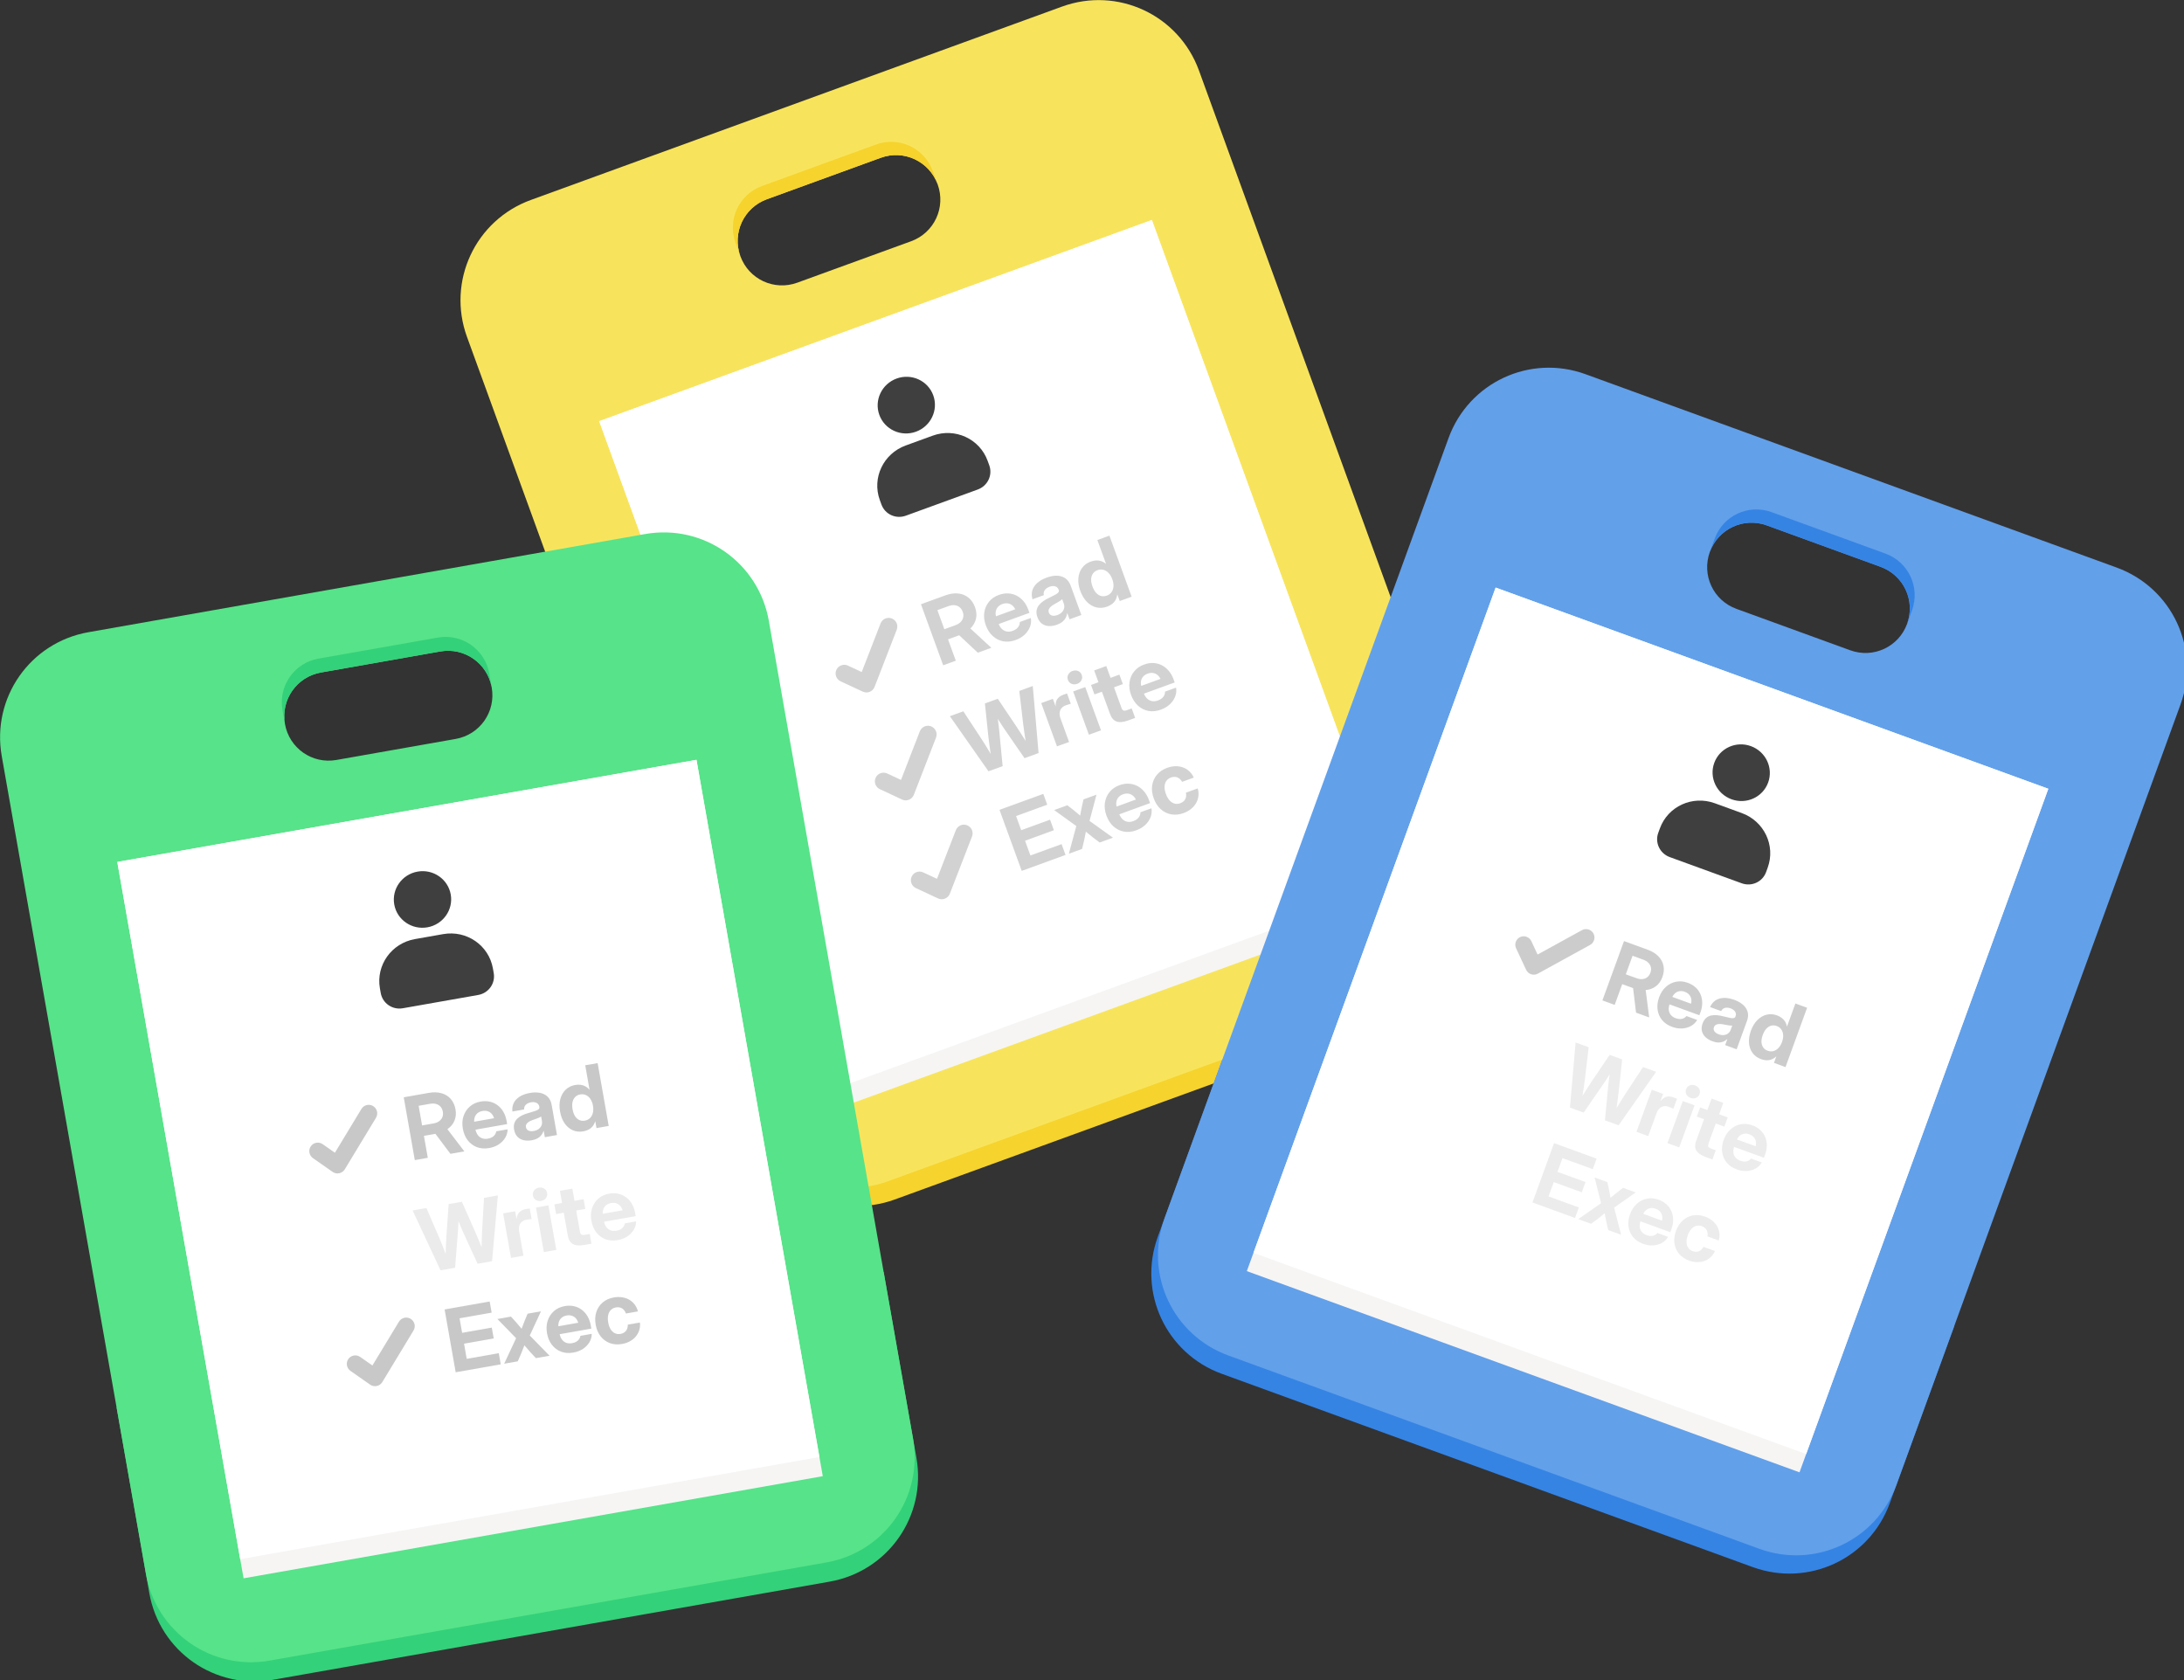 <?xml version="1.0" encoding="UTF-8" standalone="no"?>
<svg
   height="200"
   viewBox="0 0 260 200"
   width="260"
   version="1.1"
   id="svg20"
   sodipodi:docname="help.svg"
   inkscape:version="1.3.2 (091e20ef0f, 2023-11-25)"
   xml:space="preserve"
   inkscape:export-filename="welcome.png"
   inkscape:export-xdpi="96"
   inkscape:export-ydpi="96"
   xmlns:inkscape="http://www.inkscape.org/namespaces/inkscape"
   xmlns:sodipodi="http://sodipodi.sourceforge.net/DTD/sodipodi-0.dtd"
   xmlns:xlink="http://www.w3.org/1999/xlink"
   xmlns="http://www.w3.org/2000/svg"
   xmlns:svg="http://www.w3.org/2000/svg"
   xmlns:rdf="http://www.w3.org/1999/02/22-rdf-syntax-ns#"
   xmlns:cc="http://creativecommons.org/ns#"
   xmlns:dc="http://purl.org/dc/elements/1.1/"><rect x="0" y="0" width="260" height="200" fill="#333333" stroke="none"/><sodipodi:namedview
     id="namedview20"
     pagecolor="#ffffff"
     bordercolor="#000000"
     borderopacity="0.25"
     inkscape:showpageshadow="2"
     inkscape:pageopacity="0.0"
     inkscape:pagecheckerboard="0"
     inkscape:deskcolor="#d1d1d1"
     inkscape:zoom="1.4041707"
     inkscape:cx="101.48339"
     inkscape:cy="127.83346"
     inkscape:window-width="1920"
     inkscape:window-height="1011"
     inkscape:window-x="0"
     inkscape:window-y="0"
     inkscape:window-maximized="1"
     inkscape:current-layer="svg20" /><defs
     id="defs2"><linearGradient
       id="linearGradient24"><stop
         style="stop-color:#1c71d8;stop-opacity:1;"
         offset="0"
         id="stop19" /><stop
         style="stop-color:#62a0ea;stop-opacity:1;"
         offset="0.045"
         id="stop20" /><stop
         style="stop-color:#1c71d8;stop-opacity:1;"
         offset="0.091"
         id="stop21" /><stop
         style="stop-color:#1c71d8;stop-opacity:1;"
         offset="0.909"
         id="stop22" /><stop
         style="stop-color:#62a0ea;stop-opacity:1;"
         offset="0.955"
         id="stop23" /><stop
         style="stop-color:#1c71d8;stop-opacity:1;"
         offset="1"
         id="stop24" /></linearGradient><linearGradient
       id="linearGradient18"><stop
         style="stop-color:#557ad6;stop-opacity:1;"
         offset="0"
         id="stop13" /><stop
         style="stop-color:#5659d7;stop-opacity:1;"
         offset="0.045"
         id="stop14" /><stop
         style="stop-color:#5573d6;stop-opacity:1;"
         offset="0.091"
         id="stop15" /><stop
         style="stop-color:#556fd4;stop-opacity:1;"
         offset="0.909"
         id="stop16" /><stop
         style="stop-color:#6a6ddc;stop-opacity:1;"
         offset="0.955"
         id="stop17" /><stop
         style="stop-color:#5255c7;stop-opacity:1;"
         offset="1"
         id="stop18" /></linearGradient><clipPath
       clipPathUnits="userSpaceOnUse"
       id="Q"><path
         style="display:inline;opacity:1;vector-effect:none;fill:none;fill-opacity:1;stroke:#000000;stroke-width:4;stroke-linecap:round;stroke-linejoin:round;stroke-miterlimit:4;stroke-dasharray:none;stroke-dashoffset:0;stroke-opacity:1;marker:none;marker-start:none;marker-mid:none;marker-end:none;paint-order:normal;enable-background:new"
         d="m 64,-148 h 64 l 64,-64 64,64 h 192 c 17.728,0 32,14.272 32,32 v 288 c 0,17.728 -14.272,32 -32,32 H 256 l -64,-64 -64,64 H 64 C 46.272,204 32,189.728 32,172 v -288 c 0,-17.728 14.409,-34.199 32,-32 z"
         id="path1" /></clipPath><filter
       id="C"
       color-interpolation-filters="sRGB"
       x="0"
       y="0"
       width="1"
       height="1.057"><feFlood
         flood-opacity=".2"
         flood-color="#000"
         result="flood"
         id="feFlood1" /><feComposite
         in="flood"
         in2="SourceGraphic"
         operator="in"
         result="composite1"
         id="feComposite1" /><feGaussianBlur
         in="composite1"
         result="blur"
         id="feGaussianBlur1" /><feOffset
         dy="3"
         result="offset"
         id="feOffset1" /><feComposite
         in="SourceGraphic"
         in2="offset"
         result="composite2"
         id="feComposite2" /></filter><clipPath
       clipPathUnits="userSpaceOnUse"
       id="Q-6"><path
         style="display:inline;opacity:1;vector-effect:none;fill:none;fill-opacity:1;stroke:#000000;stroke-width:4;stroke-linecap:round;stroke-linejoin:round;stroke-miterlimit:4;stroke-dasharray:none;stroke-dashoffset:0;stroke-opacity:1;marker:none;marker-start:none;marker-mid:none;marker-end:none;paint-order:normal;enable-background:new"
         d="m 64,-148 h 64 l 64,-64 64,64 h 192 c 17.728,0 32,14.272 32,32 v 288 c 0,17.728 -14.272,32 -32,32 H 256 l -64,-64 -64,64 H 64 C 46.272,204 32,189.728 32,172 v -288 c 0,-17.728 14.409,-34.199 32,-32 z"
         id="path1-7" /></clipPath><filter
       id="C-5"
       color-interpolation-filters="sRGB"
       x="0"
       y="0"
       width="1"
       height="1.057"><feFlood
         flood-opacity=".2"
         flood-color="#000"
         result="flood"
         id="feFlood1-3" /><feComposite
         in="flood"
         in2="SourceGraphic"
         operator="in"
         result="composite1"
         id="feComposite1-5" /><feGaussianBlur
         in="composite1"
         result="blur"
         id="feGaussianBlur1-6" /><feOffset
         dy="3"
         result="offset"
         id="feOffset1-2" /><feComposite
         in="SourceGraphic"
         in2="offset"
         result="composite2"
         id="feComposite2-9" /></filter><clipPath
       clipPathUnits="userSpaceOnUse"
       id="E"><rect
         width="106.417"
         height="96.355"
         x="512.925"
         y="-137.026"
         rx="6.076"
         ry="6.076"
         fill="#9141ac"
         stroke-width="0"
         stroke-linejoin="round"
         id="rect2" /></clipPath><clipPath
       id="U"
       clipPathUnits="userSpaceOnUse"><circle
         style="marker:none"
         cx="239.051"
         cy="77.264"
         r="19.711"
         fill="#9141ac"
         stroke-width="0.529"
         stroke-linecap="round"
         id="circle2" /></clipPath><linearGradient
       id="linearGradient3372"><stop
         style="stop-opacity: 1; stop-color: rgb(179, 179, 179);"
         offset="0"
         id="stop3360" /><stop
         style="stop-opacity: 1; stop-color: rgb(207, 207, 207);"
         offset="0.036"
         id="stop3362" /><stop
         style="stop-opacity: 1; stop-color: rgb(196, 196, 196);"
         offset="0.071"
         id="stop3364" /><stop
         style="stop-opacity: 1; stop-color: rgb(194, 194, 194);"
         offset="0.929"
         id="stop3366" /><stop
         style="stop-opacity: 1; stop-color: rgb(203, 203, 203);"
         offset="0.964"
         id="stop3368" /><stop
         style="stop-opacity: 1; stop-color: rgb(180, 180, 180);"
         offset="1"
         id="stop3370" /></linearGradient><linearGradient
       id="linearGradient18609"
       gradientUnits="userSpaceOnUse"
       x1="8"
       y1="292"
       x2="120"
       y2="292"
       gradientTransform="matrix(1.132,0,0,0.932,-111.879,-53.203)"
       xlink:href="#linearGradient3372" /><linearGradient
       id="linearGradient3"
       x1="20"
       y1="236"
       x2="108"
       y2="236"
       gradientUnits="userSpaceOnUse"
       gradientTransform="translate(20.903,-154.885)"
       xlink:href="#linearGradient2" /><linearGradient
       id="linearGradient2"><stop
         style="stop-color:#c0bfbc;stop-opacity:1;"
         offset="0"
         id="stop2-6" /><stop
         style="stop-color:#deddda;stop-opacity:1"
         offset="0.045"
         id="stop4-7" /><stop
         style="stop-color:#c0bfbc;stop-opacity:1;"
         offset="0.091"
         id="stop5-5" /><stop
         style="stop-color:#c0bfbc;stop-opacity:1;"
         offset="0.909"
         id="stop6-3" /><stop
         style="stop-color:#deddda;stop-opacity:1"
         offset="0.955"
         id="stop7-5" /><stop
         style="stop-color:#c0bfbc;stop-opacity:1;"
         offset="1"
         id="stop3-6" /></linearGradient><linearGradient
       id="linearGradient3-6"
       x1="20"
       y1="236"
       x2="108"
       y2="236"
       gradientUnits="userSpaceOnUse"
       gradientTransform="matrix(1.297,0,0,1.297,-31.389,-119.832)"
       xlink:href="#linearGradient2-2" /><linearGradient
       id="linearGradient2-2"><stop
         style="stop-color:#bebebe;stop-opacity:1;"
         offset="0"
         id="stop2-9" /><stop
         style="stop-color:#dcdcdc;stop-opacity:1;"
         offset="0.045"
         id="stop4-1" /><stop
         style="stop-color:#bebebe;stop-opacity:1;"
         offset="0.091"
         id="stop5-2" /><stop
         style="stop-color:#bebebe;stop-opacity:1;"
         offset="0.909"
         id="stop6-7" /><stop
         style="stop-color:#dcdcdc;stop-opacity:1;"
         offset="0.955"
         id="stop7-0" /><stop
         style="stop-color:#bebebe;stop-opacity:1;"
         offset="1"
         id="stop3-9" /></linearGradient></defs><linearGradient
     id="a"
     gradientTransform="matrix(-1.344,0,0,1.109,134.09,-217.182)"
     gradientUnits="userSpaceOnUse"
     x1="8"
     x2="112"
     y1="244"
     y2="244"><stop
       offset="0"
       style="stop-color: rgb(91, 102, 188);"
       id="stop2" /><stop
       offset="0.071"
       style="stop-color: rgb(113, 124, 210);"
       id="stop3" /><stop
       offset="0.143"
       style="stop-color: rgb(94, 105, 187);"
       id="stop4" /><stop
       offset="0.857"
       style="stop-color: rgb(86, 99, 189);"
       id="stop5" /><stop
       offset="0.929"
       style="stop-color: rgb(111, 123, 212);"
       id="stop6" /><stop
       offset="1"
       style="stop-color: rgb(91, 102, 189);"
       id="stop7" /></linearGradient><linearGradient
     id="b"
     gradientTransform="matrix(-1.165,0,0,1.165,123.65,-232.934)"
     gradientUnits="userSpaceOnUse"
     x1="31.463"
     x2="39"
     y1="285.997"
     y2="285.997"><stop
       offset="0"
       style="stop-color: rgb(94, 105, 187);"
       id="stop8" /><stop
       offset="0.469"
       style="stop-color: rgb(88, 97, 180);"
       id="stop9" /><stop
       offset="1"
       style="stop-color: rgb(87, 100, 189);"
       id="stop10" /></linearGradient><clipPath
     id="clip-8"><path
       d="m 24,10 c -6.629,0 -12,5.371 -12,12 v 22 c 0,2.211 1.789,4 4,4 1.105,0 2,0.895 2,2 v 7 c 0,1.105 -0.895,2 -2,2 -2.211,0 -4,1.789 -4,4 v 2 h 24 v -2 c 0,-2.211 -1.789,-4 -4,-4 -1.105,0 -2,-0.895 -2,-2 v -7 c 0,-1.105 0.895,-2 2,-2 2.211,0 4,-1.789 4,-4 V 22 C 36,15.371 30.629,10 24,10 Z m 0,0"
       id="path14" /></clipPath><clipPath
     id="clip-10"><path
       d="m 24,10 c -6.629,0 -12,5.371 -12,12 v 22 c 0,2.211 1.789,4 4,4 1.105,0 2,0.895 2,2 v 7 c 0,1.105 -0.895,2 -2,2 -2.211,0 -4,1.789 -4,4 v 2 h 24 v -2 c 0,-2.211 -1.789,-4 -4,-4 -1.105,0 -2,-0.895 -2,-2 v -7 c 0,-1.105 0.895,-2 2,-2 2.211,0 4,-1.789 4,-4 V 22 C 36,15.371 30.629,10 24,10 Z m 0,0"
       id="path15" /></clipPath><clipPath
     id="clip-12"><path
       d="m 24,10 c -6.629,0 -12,5.371 -12,12 v 22 c 0,2.211 1.789,4 4,4 1.105,0 2,0.895 2,2 v 7 c 0,1.105 -0.895,2 -2,2 -2.211,0 -4,1.789 -4,4 v 2 h 24 v -2 c 0,-2.211 -1.789,-4 -4,-4 -1.105,0 -2,-0.895 -2,-2 v -7 c 0,-1.105 0.895,-2 2,-2 2.211,0 4,-1.789 4,-4 V 22 C 36,15.371 30.629,10 24,10 Z m 0,0"
       id="path16" /></clipPath><title
     id="title4162">Adwaita Icon Template</title><title
     id="bx-title-1">Adwaita Icon Template</title><g
     id="g1"
     transform="matrix(0.133,0,0,0.133,-6.531,-24.309)"><g
       id="g54"
       transform="matrix(8.178,-2.977,2.977,8.178,211.682,391.824)"><path
         id="rect25"
         style="fill:#f6d32d"
         d="m 104.057,88.036 v 19.405 c 0,6.092 -4.905,10.997 -10.997,10.997 H 34.94 c -6.092,0 -10.997,-4.905 -10.997,-10.997 V 88.036 Z"
         sodipodi:nodetypes="csssscc" /><path
         id="rect1"
         style="fill:#f8e45c"
         d="m 34.939,9.039 c -6.092,0 -10.996,4.904 -10.996,10.996 v 85.404 c 0,6.092 4.904,10.998 10.996,10.998 h 58.121 c 6.092,0 10.996,-4.906 10.996,-10.998 V 20.035 c 0,-6.092 -4.904,-10.996 -10.996,-10.996 z m 22.83,8.234 h 12.461 c 2.53,-10e-7 4.566,2.038 4.566,4.568 0,2.53 -2.036,4.566 -4.566,4.566 H 57.77 c -2.53,0 -4.566,-2.036 -4.566,-4.566 0,-2.53 2.036,-4.568 4.566,-4.568 z" /><rect
         style="fill:#f6f5f4;stroke-width:0.725"
         id="rect26"
         width="60.491"
         height="74.812"
         x="33.755"
         y="32.822"
         rx="3.131"
         ry="0" /><rect
         style="fill:#ffffff;stroke-width:0.715"
         id="rect24"
         width="60.491"
         height="72.812"
         x="33.755"
         y="32.822"
         rx="3.131"
         ry="0" /><path
         d="m 64,39.165 c -1.629,0 -2.95,1.303 -2.95,2.909 0,1.606 1.321,2.909 2.95,2.909 1.629,0 2.95,-1.303 2.95,-2.909 0,-1.606 -1.321,-2.909 -2.95,-2.909 z m -1.475,6.789 c -2.451,0 -4.425,1.947 -4.425,4.364 v 0.485 c 0,1.076 0.876,1.94 1.967,1.94 h 7.867 c 1.091,0 1.967,-0.864 1.967,-1.94 v -0.485 c 0,-2.417 -1.974,-4.364 -4.425,-4.364 z m 0,0"
         fill="#2e3436"
         id="path1-6"
         style="fill:#3f3f3f;fill-opacity:1;stroke-width:0.977" /><path
         id="rect4"
         style="fill:#f6d32d;fill-opacity:1;stroke:none;stroke-width:11.578;stroke-linecap:round;stroke-linejoin:round"
         d="m 57.77,-15.824 c -2.53,0 -4.566,-2.038 -4.566,-4.568 v -1.449 c 0,2.53 2.036,4.568 4.566,4.568 h 12.461 c 2.53,10e-7 4.566,-2.038 4.566,-4.568 v 1.449 c 0,2.53 -2.036,4.568 -4.566,4.568 z"
         transform="scale(1,-1)" /><g
         id="g22"
         transform="matrix(0.492,0,0,0.492,-10.908,47.978)"
         style="fill:#3f3f3f;fill-opacity:0.231"><g
           id="path1-0"
           transform="translate(62.919,-57.637)"
           style="fill:#3f3f3f;fill-opacity:0.231"><path
             id="path37"
             style="color:#000000;fill:#3f3f3f;fill-opacity:0.231;-inkscape-stroke:none"
             d="m 70.099,86.059 c -0.059,-0.002 -0.119,-0.002 -0.178,0.002 h -0.006 -0.004 c -0.476,0.035 -0.921,0.254 -1.238,0.613 l -0.002,0.002 -7.18,8.203 -2.25,-2.25 c -0.702,-0.702 -1.86,-0.702 -2.562,0 -0.339,0.339 -0.529,0.799 -0.529,1.279 0,0.481 0.19,0.942 0.529,1.281 l 3.623,3.623 c 0.351,0.351 0.834,0.548 1.34,0.527 0.505,-0.015 0.973,-0.24 1.303,-0.611 l 0.002,-0.002 8.453,-9.658 c 0.321,-0.364 0.475,-0.839 0.447,-1.312 l -0.002,-0.006 v -0.004 C 71.81,87.27 71.591,86.825 71.232,86.508 70.913,86.227 70.512,86.074 70.099,86.059 Z" /></g><path
           d="M 140.893,41.743 V 28.163 h 5.432 q 1.531,0 2.643,0.547 1.121,0.538 1.723,1.54 0.611,0.993 0.611,2.37 0,1.34 -0.638,2.324 -0.638,0.984 -1.796,1.522 -1.148,0.529 -2.707,0.529 h -3.582 v -2.251 h 3.582 q 0.738,0 1.276,-0.264 0.538,-0.264 0.829,-0.738 0.292,-0.483 0.292,-1.121 0,-0.656 -0.292,-1.121 -0.292,-0.474 -0.829,-0.738 -0.538,-0.264 -1.285,-0.264 h -2.452 v 11.247 z m 7.702,0 -3.108,-6.134 h 2.944 l 3.172,6.134 z m 8.345,0.219 q -1.458,0 -2.543,-0.638 -1.076,-0.647 -1.677,-1.786 -0.592,-1.139 -0.592,-2.598 0,-1.477 0.602,-2.607 0.611,-1.139 1.677,-1.786 1.066,-0.647 2.443,-0.647 1.066,0 1.932,0.365 0.866,0.355 1.495,1.03 0.629,0.665 0.966,1.577 0.346,0.911 0.346,2.014 v 0.72 h -8.504 v -1.714 h 7.21 l -1.212,0.41 q 0,-0.729 -0.264,-1.258 -0.264,-0.529 -0.757,-0.811 -0.483,-0.292 -1.158,-0.292 -0.665,0 -1.148,0.292 -0.483,0.283 -0.747,0.811 -0.264,0.529 -0.264,1.258 v 1.167 q 0,0.747 0.264,1.313 0.273,0.556 0.784,0.866 0.51,0.301 1.23,0.301 0.529,0 0.93,-0.146 0.41,-0.155 0.684,-0.428 0.283,-0.283 0.401,-0.656 h 2.452 q -0.173,0.957 -0.811,1.686 -0.638,0.729 -1.604,1.148 -0.966,0.41 -2.133,0.41 z m 9.213,-0.055 q -0.957,0 -1.704,-0.319 -0.747,-0.319 -1.176,-0.957 -0.428,-0.647 -0.428,-1.604 0,-0.811 0.301,-1.349 0.301,-0.547 0.82,-0.875 0.529,-0.337 1.203,-0.51 0.684,-0.173 1.431,-0.237 0.884,-0.091 1.404,-0.173 0.52,-0.082 0.747,-0.237 0.228,-0.155 0.228,-0.465 v -0.064 q 0,-0.355 -0.191,-0.62 -0.191,-0.273 -0.547,-0.428 -0.346,-0.155 -0.839,-0.155 -0.492,0 -0.875,0.155 -0.374,0.155 -0.592,0.438 -0.219,0.283 -0.255,0.656 h -2.525 q 0.064,-0.993 0.583,-1.723 0.529,-0.729 1.477,-1.121 0.948,-0.401 2.27,-0.401 0.984,0 1.759,0.228 0.775,0.219 1.303,0.647 0.538,0.428 0.811,1.039 0.273,0.611 0.273,1.385 v 6.526 h -2.625 v -1.358 h -0.036 q -0.255,0.474 -0.629,0.811 -0.374,0.337 -0.911,0.529 -0.538,0.182 -1.276,0.182 z m 0.747,-1.868 q 0.647,0 1.112,-0.237 0.474,-0.237 0.729,-0.647 0.255,-0.41 0.255,-0.93 v -0.966 q -0.118,0.064 -0.31,0.128 -0.191,0.055 -0.447,0.109 -0.255,0.046 -0.556,0.1 -0.301,0.055 -0.62,0.1 -0.465,0.073 -0.839,0.228 -0.374,0.146 -0.592,0.401 -0.219,0.246 -0.219,0.629 0,0.337 0.182,0.583 0.182,0.246 0.52,0.374 0.337,0.128 0.784,0.128 z m 10.412,1.905 q -1.258,0 -2.197,-0.629 -0.939,-0.629 -1.458,-1.759 -0.51,-1.13 -0.51,-2.634 0,-1.486 0.52,-2.607 0.529,-1.13 1.458,-1.759 0.939,-0.638 2.169,-0.638 0.629,0 1.158,0.173 0.529,0.164 0.948,0.501 0.419,0.337 0.729,0.857 h 0.009 v -5.286 h 2.68 v 13.581 h -2.643 v -1.477 h -0.009 q -0.283,0.556 -0.711,0.939 -0.419,0.374 -0.966,0.556 -0.547,0.182 -1.176,0.182 z m 0.693,-2.188 q 0.684,0 1.185,-0.346 0.51,-0.355 0.793,-0.993 0.283,-0.638 0.283,-1.495 0,-0.866 -0.283,-1.495 -0.283,-0.638 -0.793,-0.984 -0.501,-0.355 -1.185,-0.355 -0.647,0 -1.13,0.337 -0.483,0.337 -0.757,0.966 -0.264,0.629 -0.264,1.531 0,0.902 0.264,1.54 0.273,0.629 0.757,0.966 0.483,0.328 1.13,0.328 z"
           id="path5"
           style="font-weight:bold;font-size:18.667px;font-family:'GNOME UI';-inkscape-font-specification:'GNOME UI Bold';text-align:center;letter-spacing:0.04px;word-spacing:-0.04px;text-anchor:middle;fill:#3f3f3f;fill-opacity:0.231;stroke-width:0.6;stroke-linecap:round;stroke-linejoin:round" /><path
           d="m 142.216,65.803 -3.646,-13.581 h 2.99 l 1.595,6.745 q 0.191,0.839 0.365,1.677 0.173,0.839 0.328,1.677 0.164,0.839 0.31,1.686 h -0.556 q 0.164,-0.848 0.337,-1.686 0.173,-0.839 0.355,-1.677 0.182,-0.839 0.383,-1.677 l 1.686,-6.745 h 2.862 l 1.668,6.745 q 0.201,0.839 0.383,1.677 0.191,0.839 0.365,1.677 0.173,0.839 0.337,1.686 h -0.574 q 0.155,-0.848 0.31,-1.686 0.164,-0.839 0.337,-1.677 0.182,-0.839 0.365,-1.677 l 1.595,-6.745 h 2.999 l -3.655,13.581 h -3.126 l -1.932,-7.41 q -0.201,-0.811 -0.41,-1.805 -0.201,-0.993 -0.483,-2.233 h 0.766 q -0.273,1.24 -0.474,2.233 -0.201,0.993 -0.419,1.805 l -1.914,7.41 z m 15.234,0 v -9.625 h 2.589 v 1.641 h 0.027 q 0.264,-0.866 0.829,-1.285 0.565,-0.419 1.522,-0.419 0.237,0 0.428,0.009 0.201,0 0.365,0.009 v 2.288 q -0.146,-0.009 -0.483,-0.027 -0.328,-0.018 -0.674,-0.018 -0.547,0 -0.984,0.255 -0.438,0.246 -0.684,0.738 -0.246,0.492 -0.246,1.221 v 5.214 z m 7.102,0 v -9.625 h 2.689 v 9.625 z m 1.34,-10.837 q -0.665,0 -1.103,-0.401 -0.438,-0.41 -0.438,-1.03 0,-0.62 0.438,-1.021 0.438,-0.41 1.094,-0.41 0.665,0 1.103,0.41 0.438,0.401 0.438,1.021 0,0.62 -0.438,1.03 -0.438,0.401 -1.094,0.401 z m 8.95,1.212 v 2.105 h -6.316 v -2.105 z m -4.658,-2.625 h 2.689 v 9.279 q 0,0.483 0.191,0.674 0.201,0.191 0.747,0.191 0.228,0 0.538,0 0.319,0 0.492,0 v 2.105 q -0.246,0 -0.684,0 -0.438,0 -0.884,0 -1.586,0 -2.342,-0.62 -0.747,-0.62 -0.747,-1.932 z m 10.307,12.469 q -1.458,0 -2.543,-0.638 -1.076,-0.647 -1.677,-1.786 -0.592,-1.139 -0.592,-2.598 0,-1.477 0.602,-2.607 0.611,-1.139 1.677,-1.786 1.066,-0.647 2.443,-0.647 1.066,0 1.932,0.365 0.866,0.355 1.495,1.03 0.629,0.665 0.966,1.577 0.346,0.911 0.346,2.014 v 0.72 h -8.504 v -1.714 h 7.21 l -1.212,0.41 q 0,-0.729 -0.264,-1.258 -0.264,-0.529 -0.757,-0.811 -0.483,-0.292 -1.158,-0.292 -0.665,0 -1.148,0.292 -0.483,0.283 -0.747,0.811 -0.264,0.529 -0.264,1.258 v 1.167 q 0,0.747 0.264,1.313 0.273,0.556 0.784,0.866 0.51,0.301 1.23,0.301 0.529,0 0.93,-0.146 0.41,-0.155 0.684,-0.428 0.283,-0.283 0.401,-0.656 h 2.452 q -0.173,0.957 -0.811,1.686 -0.638,0.729 -1.604,1.148 -0.966,0.41 -2.133,0.41 z"
           id="path6"
           style="font-weight:bold;font-size:18.667px;font-family:'GNOME UI';-inkscape-font-specification:'GNOME UI Bold';text-align:center;letter-spacing:0.04px;word-spacing:-0.04px;text-anchor:middle;fill:#3f3f3f;fill-opacity:0.231;stroke-width:0.6;stroke-linecap:round;stroke-linejoin:round" /><path
           d="M 141.621,87.743 V 74.163 h 9.744 v 2.406 h -6.936 v 3.145 h 6.417 v 2.342 h -6.417 v 3.281 h 6.936 v 2.406 z m 10.485,0 3.883,-5.533 -0.055,1.194 -3.591,-5.286 h 2.935 l 0.848,1.349 q 0.365,0.611 0.693,1.185 0.328,0.574 0.656,1.148 H 156.618 q 0.346,-0.574 0.674,-1.148 0.328,-0.574 0.711,-1.185 l 0.866,-1.349 h 2.889 l -3.682,5.286 0.055,-1.194 3.783,5.533 h -2.944 l -0.966,-1.477 q -0.355,-0.602 -0.684,-1.148 -0.328,-0.556 -0.665,-1.112 h 0.747 q -0.346,0.556 -0.674,1.112 -0.328,0.547 -0.702,1.148 l -0.984,1.477 z m 14.923,0.219 q -1.458,0 -2.543,-0.638 -1.076,-0.647 -1.677,-1.786 -0.592,-1.139 -0.592,-2.598 0,-1.477 0.602,-2.607 0.611,-1.139 1.677,-1.786 1.066,-0.647 2.443,-0.647 1.066,0 1.932,0.365 0.866,0.355 1.495,1.03 0.629,0.665 0.966,1.577 0.346,0.911 0.346,2.014 v 0.72 h -8.504 v -1.714 h 7.21 l -1.212,0.41 q 0,-0.729 -0.264,-1.258 -0.264,-0.529 -0.757,-0.811 -0.483,-0.292 -1.158,-0.292 -0.665,0 -1.148,0.292 -0.483,0.283 -0.747,0.811 -0.264,0.529 -0.264,1.258 v 1.167 q 0,0.747 0.264,1.313 0.273,0.556 0.784,0.866 0.51,0.301 1.23,0.301 0.529,0 0.93,-0.146 0.41,-0.155 0.684,-0.428 0.283,-0.283 0.401,-0.656 h 2.452 q -0.173,0.957 -0.811,1.686 -0.638,0.729 -1.604,1.148 -0.966,0.41 -2.133,0.41 z m 10.54,0 q -1.44,0 -2.534,-0.629 -1.085,-0.638 -1.695,-1.768 -0.602,-1.139 -0.602,-2.625 0,-1.495 0.602,-2.625 0.611,-1.139 1.695,-1.777 1.094,-0.638 2.534,-0.638 0.948,0 1.75,0.283 0.802,0.273 1.395,0.784 0.602,0.51 0.957,1.212 0.355,0.693 0.419,1.54 h -2.598 q -0.055,-0.374 -0.21,-0.674 -0.146,-0.301 -0.383,-0.52 -0.237,-0.219 -0.565,-0.337 -0.319,-0.118 -0.729,-0.118 -0.674,0 -1.158,0.355 -0.483,0.346 -0.747,0.993 -0.255,0.638 -0.255,1.522 0,0.875 0.255,1.513 0.264,0.638 0.747,0.993 0.483,0.346 1.158,0.346 0.41,0 0.729,-0.118 0.319,-0.118 0.547,-0.337 0.237,-0.219 0.383,-0.52 0.146,-0.31 0.21,-0.693 h 2.616 q -0.046,0.839 -0.401,1.54 -0.346,0.693 -0.948,1.212 -0.602,0.52 -1.413,0.802 -0.802,0.283 -1.759,0.283 z"
           id="path7"
           style="font-weight:bold;font-size:18.667px;font-family:'GNOME UI';-inkscape-font-specification:'GNOME UI Bold';text-align:center;letter-spacing:0.04px;word-spacing:-0.04px;text-anchor:middle;fill:#3f3f3f;fill-opacity:0.231;stroke-width:0.6;stroke-linecap:round;stroke-linejoin:round" /><g
           id="g3"
           transform="translate(62.919,-33.637)"
           style="fill:#3f3f3f;fill-opacity:0.231"><path
             id="path3"
             style="color:#000000;fill:#3f3f3f;fill-opacity:0.231;-inkscape-stroke:none"
             d="m 70.099,86.059 c -0.059,-0.002 -0.119,-0.002 -0.178,0.002 h -0.006 -0.004 c -0.476,0.035 -0.921,0.254 -1.238,0.613 l -0.002,0.002 -7.18,8.203 -2.25,-2.25 c -0.702,-0.702 -1.86,-0.702 -2.562,0 -0.339,0.339 -0.529,0.799 -0.529,1.279 0,0.481 0.19,0.942 0.529,1.281 l 3.623,3.623 c 0.351,0.351 0.834,0.548 1.34,0.527 0.505,-0.015 0.973,-0.24 1.303,-0.611 l 0.002,-0.002 8.453,-9.658 c 0.321,-0.364 0.475,-0.839 0.447,-1.312 l -0.002,-0.006 v -0.004 C 71.81,87.27 71.591,86.825 71.232,86.508 70.913,86.227 70.512,86.074 70.099,86.059 Z" /></g><g
           id="g4"
           transform="translate(62.919,-11.637)"
           style="fill:#3f3f3f;fill-opacity:0.231"><path
             id="path4"
             style="color:#000000;fill:#3f3f3f;fill-opacity:0.231;-inkscape-stroke:none"
             d="m 70.099,86.059 c -0.059,-0.002 -0.119,-0.002 -0.178,0.002 h -0.006 -0.004 c -0.476,0.035 -0.921,0.254 -1.238,0.613 l -0.002,0.002 -7.18,8.203 -2.25,-2.25 c -0.702,-0.702 -1.86,-0.702 -2.562,0 -0.339,0.339 -0.529,0.799 -0.529,1.279 0,0.481 0.19,0.942 0.529,1.281 l 3.623,3.623 c 0.351,0.351 0.834,0.548 1.34,0.527 0.505,-0.015 0.973,-0.24 1.303,-0.611 l 0.002,-0.002 8.453,-9.658 c 0.321,-0.364 0.475,-0.839 0.447,-1.312 l -0.002,-0.006 v -0.004 C 71.81,87.27 71.591,86.825 71.232,86.508 70.913,86.227 70.512,86.074 70.099,86.059 Z" /></g></g></g><g
       id="g55"
       transform="rotate(-10,328.032,633.529)"><path
         id="path22"
         style="fill:#33d17a;stroke-width:8.703"
         d="m 712.855,1399.704 v 168.879 c 0,53.022 -42.686,95.708 -95.708,95.708 H 111.337 c -53.022,0 -95.708,-42.686 -95.708,-95.708 v -168.879 z"
         sodipodi:nodetypes="csssscc" /><path
         id="path23"
         style="fill:#57e389;stroke-width:8.703"
         d="m 111.33,712.195 c -53.022,0 -95.698,42.676 -95.698,95.698 v 743.269 c 0,53.022 42.676,95.715 95.698,95.715 h 505.825 c 53.022,0 95.699,-42.693 95.699,-95.715 V 807.893 c 0,-53.022 -42.677,-95.698 -95.699,-95.698 z m 198.689,71.663 h 108.447 c 22.02,-2e-5 39.741,17.738 39.741,39.758 0,22.02 -17.721,39.741 -39.741,39.741 H 310.019 c -22.02,0 -39.741,-17.721 -39.741,-39.741 0,-22.02 17.721,-39.758 39.741,-39.758 z" /><rect
         style="fill:#f6f5f4;stroke-width:6.312"
         id="rect23"
         width="526.447"
         height="651.089"
         x="101.019"
         y="919.18"
         rx="27.251"
         ry="0" /><rect
         style="fill:#ffffff;stroke-width:6.227"
         id="rect27"
         width="526.447"
         height="633.683"
         x="101.019"
         y="919.18"
         rx="27.251"
         ry="0" /><path
         d="m 364.242,974.375 c -14.175,0 -25.675,11.341 -25.675,25.32 0,13.979 11.5,25.32 25.675,25.32 14.175,0 25.675,-11.341 25.675,-25.32 0,-13.979 -11.5,-25.32 -25.675,-25.32 z m -12.837,59.081 c -21.329,0 -38.512,16.946 -38.512,37.98 v 4.22 c 0,9.363 7.622,16.88 17.116,16.88 h 68.467 c 9.494,0 17.117,-7.517 17.117,-16.88 v -4.22 c 0,-21.034 -17.184,-37.98 -38.512,-37.98 z m 0,0"
         fill="#2e3436"
         id="path27"
         style="fill:#3f3f3f;fill-opacity:1;stroke-width:8.499" /><path
         id="path28"
         style="fill:#33d17a;fill-opacity:1;stroke:none;stroke-width:100.766;stroke-linecap:round;stroke-linejoin:round"
         d="m 310.019,771.246 c -22.02,0 -39.741,17.738 -39.741,39.758 v 12.612 c 0,-22.02 17.721,-39.758 39.741,-39.758 h 108.447 c 22.02,-2e-5 39.741,17.738 39.741,39.758 v -12.612 c 0,-22.02 -17.721,-39.758 -39.741,-39.758 z" /><g
         id="g35"
         transform="matrix(0.483,0,0,0.483,76.493,48.237)"
         style="fill:#3f3f3f;fill-opacity:0.288"><g
           id="g29"
           transform="matrix(8.703,0,0,8.703,-180.751,1578.199)"
           style="fill:#3f3f3f;fill-opacity:0.288"><path
             id="path29"
             style="color:#000000;fill:#3f3f3f;fill-opacity:0.288;-inkscape-stroke:none"
             d="m 70.099,86.059 c -0.059,-0.002 -0.119,-0.002 -0.178,0.002 h -0.006 -0.004 c -0.476,0.035 -0.921,0.254 -1.238,0.613 l -0.002,0.002 -7.18,8.203 -2.25,-2.25 c -0.702,-0.702 -1.86,-0.702 -2.562,0 -0.339,0.339 -0.529,0.799 -0.529,1.279 0,0.481 0.19,0.942 0.529,1.281 l 3.623,3.623 c 0.351,0.351 0.834,0.548 1.34,0.527 0.505,-0.015 0.973,-0.24 1.303,-0.611 l 0.002,-0.002 8.453,-9.658 c 0.321,-0.364 0.475,-0.839 0.447,-1.312 l -0.002,-0.006 v -0.004 C 71.81,87.27 71.591,86.825 71.232,86.508 70.913,86.227 70.512,86.074 70.099,86.059 Z" /></g><path
           d="m 497.856,2443.101 v -118.193 h 47.277 q 13.327,0 23.004,4.76 9.757,4.68 14.992,13.406 5.315,8.646 5.315,20.624 0,11.661 -5.553,20.228 -5.553,8.567 -15.627,13.247 -9.995,4.601 -23.559,4.601 h -31.174 v -19.593 h 31.174 q 6.425,0 11.105,-2.3 4.68,-2.3 7.218,-6.425 2.538,-4.204 2.538,-9.757 0,-5.711 -2.538,-9.757 -2.538,-4.125 -7.218,-6.425 -4.68,-2.3 -11.185,-2.3 h -21.338 v 97.886 z m 67.029,0 -27.049,-53.385 h 25.622 l 27.605,53.385 z m 72.628,1.904 q -12.692,0 -22.131,-5.553 -9.36,-5.632 -14.596,-15.547 -5.156,-9.915 -5.156,-22.607 0,-12.851 5.235,-22.687 5.315,-9.916 14.595,-15.548 9.281,-5.632 21.259,-5.632 9.281,0 16.817,3.173 7.536,3.094 13.009,8.964 5.473,5.791 8.408,13.723 3.014,7.932 3.014,17.531 v 6.267 h -74.009 v -14.913 h 62.745 l -10.55,3.57 q 0,-6.346 -2.3,-10.947 -2.3,-4.601 -6.584,-7.06 -4.204,-2.538 -10.074,-2.538 -5.791,0 -9.995,2.538 -4.204,2.459 -6.505,7.06 -2.3,4.601 -2.3,10.947 v 10.153 q 0,6.505 2.3,11.423 2.38,4.839 6.822,7.536 4.442,2.618 10.709,2.618 4.601,0 8.091,-1.27 3.57,-1.348 5.949,-3.728 2.459,-2.459 3.49,-5.711 h 21.338 q -1.507,8.329 -7.06,14.675 -5.553,6.346 -13.961,9.995 -8.408,3.57 -18.562,3.57 z m 80.18,-0.476 q -8.329,0 -14.833,-2.776 -6.505,-2.776 -10.233,-8.329 -3.728,-5.632 -3.728,-13.961 0,-7.06 2.618,-11.74 2.618,-4.759 7.139,-7.615 4.601,-2.935 10.471,-4.442 5.949,-1.507 12.454,-2.063 7.694,-0.794 12.216,-1.507 4.521,-0.714 6.504,-2.062 1.983,-1.349 1.983,-4.046 v -0.556 q 0,-3.094 -1.666,-5.394 -1.666,-2.38 -4.759,-3.728 -3.014,-1.349 -7.298,-1.349 -4.284,0 -7.615,1.349 -3.252,1.348 -5.156,3.808 -1.904,2.459 -2.221,5.711 h -21.973 q 0.556,-8.646 5.077,-14.992 4.601,-6.346 12.85,-9.757 8.25,-3.49 19.752,-3.49 8.567,0 15.31,1.983 6.742,1.904 11.343,5.632 4.68,3.728 7.06,9.043 2.38,5.315 2.38,12.057 v 56.796 h -22.845 v -11.819 h -0.318 q -2.221,4.125 -5.473,7.06 -3.252,2.935 -7.932,4.601 -4.68,1.587 -11.105,1.587 z m 6.505,-16.262 q 5.632,0 9.678,-2.062 4.125,-2.062 6.346,-5.632 2.221,-3.57 2.221,-8.091 v -8.408 q -1.032,0.556 -2.697,1.111 -1.666,0.476 -3.887,0.952 -2.221,0.397 -4.839,0.873 -2.618,0.476 -5.394,0.873 -4.046,0.635 -7.298,1.983 -3.252,1.27 -5.156,3.49 -1.904,2.142 -1.904,5.473 0,2.935 1.586,5.077 1.586,2.142 4.521,3.252 2.935,1.111 6.822,1.111 z m 90.619,16.579 q -10.947,0 -19.117,-5.473 -8.17,-5.473 -12.692,-15.31 -4.442,-9.836 -4.442,-22.924 0,-12.93 4.522,-22.687 4.601,-9.836 12.692,-15.309 8.17,-5.553 18.879,-5.553 5.473,0 10.074,1.507 4.601,1.427 8.25,4.363 3.649,2.935 6.346,7.456 h 0.074 v -46.008 h 23.321 v 118.193 h -23.004 v -12.851 h -0.074 q -2.459,4.839 -6.187,8.171 -3.649,3.252 -8.408,4.839 -4.759,1.586 -10.233,1.586 z m 6.029,-19.038 q 5.949,0 10.312,-3.014 4.442,-3.094 6.901,-8.646 2.459,-5.553 2.459,-13.009 0,-7.536 -2.459,-13.009 -2.459,-5.553 -6.901,-8.567 -4.363,-3.094 -10.312,-3.094 -5.632,0 -9.836,2.935 -4.204,2.935 -6.584,8.408 -2.3,5.473 -2.3,13.326 0,7.853 2.3,13.406 2.38,5.473 6.584,8.408 4.204,2.856 9.836,2.856 z"
           id="path30"
           style="font-weight:bold;font-size:18.667px;font-family:'GNOME UI';-inkscape-font-specification:'GNOME UI Bold';text-align:center;letter-spacing:0.04px;word-spacing:-0.04px;text-anchor:middle;fill:#3f3f3f;fill-opacity:0.288;stroke-width:5.222;stroke-linecap:round;stroke-linejoin:round" /><path
           d="m 509.374,2652.488 -31.73,-118.193 h 26.018 l 13.882,58.7 q 1.666,7.298 3.173,14.596 1.507,7.298 2.856,14.596 1.427,7.298 2.697,14.675 h -4.839 q 1.427,-7.377 2.935,-14.675 1.507,-7.298 3.094,-14.596 1.586,-7.298 3.332,-14.596 l 14.675,-58.7 h 24.908 l 14.516,58.7 q 1.745,7.298 3.332,14.596 1.666,7.298 3.173,14.596 1.507,7.298 2.935,14.675 H 589.332 q 1.348,-7.377 2.697,-14.675 1.427,-7.298 2.935,-14.596 1.586,-7.298 3.173,-14.596 l 13.882,-58.7 h 26.098 l -31.809,118.193 h -27.208 l -16.817,-64.49 q -1.745,-7.06 -3.57,-15.706 -1.745,-8.646 -4.204,-19.434 h 6.663 q -2.38,10.788 -4.125,19.434 -1.745,8.646 -3.649,15.706 l -16.658,64.49 z m 132.581,0 v -83.766 h 22.528 V 2583 h 0.238 q 2.301,-7.536 7.218,-11.185 4.918,-3.649 13.247,-3.649 2.062,0 3.728,0.079 1.745,0 3.173,0.079 v 19.91 q -1.27,-0.079 -4.204,-0.238 -2.856,-0.159 -5.87,-0.159 -4.759,0 -8.567,2.221 -3.807,2.142 -5.949,6.425 -2.142,4.284 -2.142,10.629 v 45.373 z m 61.808,0 v -83.766 h 23.401 v 83.766 z m 11.661,-94.316 q -5.791,0 -9.598,-3.49 -3.808,-3.57 -3.808,-8.964 0,-5.394 3.808,-8.884 3.807,-3.57 9.519,-3.57 5.791,0 9.598,3.57 3.808,3.49 3.808,8.884 0,5.394 -3.808,8.964 -3.807,3.49 -9.519,3.49 z m 77.895,10.55 v 18.324 h -54.972 v -18.324 z m -40.535,-22.845 h 23.401 v 80.752 q 0,4.204 1.666,5.87 1.745,1.666 6.505,1.666 1.983,0 4.68,0 2.776,0 4.284,0 v 18.324 q -2.142,0 -5.949,0 -3.807,0 -7.694,0 -13.802,0 -20.386,-5.394 -6.505,-5.394 -6.505,-16.817 z m 89.698,108.515 q -12.692,0 -22.131,-5.553 -9.36,-5.632 -14.596,-15.547 -5.156,-9.915 -5.156,-22.607 0,-12.85 5.235,-22.687 5.315,-9.915 14.596,-15.547 9.281,-5.632 21.259,-5.632 9.281,0 16.817,3.173 7.536,3.094 13.009,8.964 5.473,5.791 8.408,13.723 3.014,7.932 3.014,17.531 v 6.267 h -74.009 v -14.913 h 62.745 l -10.55,3.57 q 0,-6.346 -2.3,-10.947 -2.3,-4.601 -6.584,-7.06 -4.204,-2.538 -10.074,-2.538 -5.791,0 -9.995,2.538 -4.204,2.459 -6.505,7.06 -2.3,4.601 -2.3,10.947 v 10.153 q 0,6.505 2.3,11.423 2.38,4.839 6.822,7.536 4.442,2.618 10.709,2.618 4.601,0 8.091,-1.269 3.57,-1.349 5.949,-3.728 2.459,-2.459 3.49,-5.711 h 21.338 q -1.507,8.329 -7.06,14.675 -5.553,6.346 -13.961,9.995 -8.408,3.57 -18.562,3.57 z"
           id="path31"
           style="font-weight:bold;font-size:18.667px;font-family:'GNOME UI';-inkscape-font-specification:'GNOME UI Bold';text-align:center;letter-spacing:0.04px;word-spacing:-0.04px;text-anchor:middle;fill:#3f3f3f;fill-opacity:0.104;stroke-width:5.222;stroke-linecap:round;stroke-linejoin:round" /><path
           d="m 504.191,2843.437 v -118.193 h 84.797 v 20.942 h -60.365 v 27.367 h 55.844 v 20.386 h -55.844 v 28.557 h 60.365 v 20.942 z m 91.253,0 33.792,-48.15 -0.476,10.391 -31.254,-46.008 h 25.542 l 7.377,11.74 q 3.173,5.315 6.029,10.312 2.856,4.997 5.711,9.995 h -7.457 q 3.014,-4.997 5.87,-9.995 2.856,-4.997 6.187,-10.312 l 7.536,-11.74 h 25.146 l -32.047,46.008 0.476,-10.391 32.919,48.15 h -25.621 l -8.408,-12.851 q -3.094,-5.235 -5.949,-9.995 -2.856,-4.839 -5.791,-9.678 h 6.505 q -3.014,4.839 -5.87,9.678 -2.856,4.759 -6.108,9.995 l -8.567,12.851 z m 129.873,1.904 q -12.692,0 -22.131,-5.553 -9.36,-5.632 -14.596,-15.547 -5.156,-9.915 -5.156,-22.607 0,-12.851 5.235,-22.687 5.315,-9.915 14.596,-15.547 9.281,-5.632 21.259,-5.632 9.281,0 16.817,3.173 7.536,3.094 13.009,8.964 5.473,5.791 8.408,13.723 3.014,7.932 3.014,17.531 v 6.266 h -74.009 v -14.913 h 62.745 l -10.55,3.57 q 0,-6.346 -2.3,-10.947 -2.3,-4.601 -6.584,-7.06 -4.204,-2.538 -10.074,-2.538 -5.791,0 -9.995,2.538 -4.204,2.459 -6.505,7.06 -2.3,4.601 -2.3,10.947 v 10.153 q 0,6.505 2.3,11.423 2.38,4.839 6.822,7.536 4.442,2.618 10.709,2.618 4.601,0 8.091,-1.269 3.569,-1.349 5.949,-3.728 2.459,-2.459 3.49,-5.711 h 21.338 q -1.507,8.329 -7.06,14.675 -5.553,6.346 -13.961,9.995 -8.408,3.57 -18.562,3.57 z m 91.729,0 q -12.533,0 -22.052,-5.473 -9.439,-5.553 -14.754,-15.389 -5.235,-9.915 -5.235,-22.845 0,-13.009 5.235,-22.845 5.315,-9.915 14.754,-15.468 9.519,-5.553 22.052,-5.553 8.25,0 15.23,2.459 6.98,2.38 12.137,6.822 5.235,4.442 8.329,10.55 3.094,6.029 3.649,13.406 h -22.607 q -0.476,-3.252 -1.824,-5.87 -1.27,-2.618 -3.332,-4.521 -2.062,-1.904 -4.918,-2.935 -2.776,-1.031 -6.346,-1.031 -5.87,0 -10.074,3.094 -4.204,3.014 -6.505,8.646 -2.221,5.553 -2.221,13.247 0,7.615 2.221,13.168 2.3,5.553 6.505,8.646 4.204,3.014 10.074,3.014 3.57,0 6.346,-1.031 2.776,-1.031 4.759,-2.935 2.063,-1.904 3.332,-4.521 1.27,-2.697 1.825,-6.029 h 22.766 q -0.397,7.298 -3.49,13.406 -3.014,6.029 -8.25,10.55 -5.235,4.521 -12.295,6.981 -6.98,2.459 -15.31,2.459 z"
           id="path32"
           style="font-weight:bold;font-size:18.667px;font-family:'GNOME UI';-inkscape-font-specification:'GNOME UI Bold';text-align:center;letter-spacing:0.04px;word-spacing:-0.04px;text-anchor:middle;fill:#3f3f3f;fill-opacity:0.288;stroke-width:5.222;stroke-linecap:round;stroke-linejoin:round" /><g
           id="g34"
           transform="matrix(8.703,0,0,8.703,-180.751,1978.535)"
           style="fill:#3f3f3f;fill-opacity:0.288"><path
             id="path34"
             style="color:#000000;fill:#3f3f3f;fill-opacity:0.288;-inkscape-stroke:none"
             d="m 70.099,86.059 c -0.059,-0.002 -0.119,-0.002 -0.178,0.002 h -0.006 -0.004 c -0.476,0.035 -0.921,0.254 -1.238,0.613 l -0.002,0.002 -7.18,8.203 -2.25,-2.25 c -0.702,-0.702 -1.86,-0.702 -2.562,0 -0.339,0.339 -0.529,0.799 -0.529,1.279 0,0.481 0.19,0.942 0.529,1.281 l 3.623,3.623 c 0.351,0.351 0.834,0.548 1.34,0.527 0.505,-0.015 0.973,-0.24 1.303,-0.611 l 0.002,-0.002 8.453,-9.658 c 0.321,-0.364 0.475,-0.839 0.447,-1.312 l -0.002,-0.006 v -0.004 C 71.81,87.27 71.591,86.825 71.232,86.508 70.913,86.227 70.512,86.074 70.099,86.059 Z" /></g></g></g><g
       id="g56"
       transform="matrix(8.178,2.977,-2.977,8.178,-213.46,-178.214)"><path
         id="path44"
         style="fill:#3584e4"
         d="m 278.057,88.036 v 19.405 c 0,6.092 -4.905,10.997 -10.997,10.997 h -58.119 c -6.092,0 -10.997,-4.905 -10.997,-10.997 V 88.036 Z"
         sodipodi:nodetypes="csssscc" /><path
         id="path45"
         style="fill:#62a0ea"
         d="m 208.939,9.039 c -6.092,0 -10.996,4.904 -10.996,10.996 v 85.404 c 0,6.092 4.904,10.998 10.996,10.998 h 58.121 c 6.092,0 10.996,-4.906 10.996,-10.998 V 20.035 c 0,-6.092 -4.904,-10.996 -10.996,-10.996 z m 22.83,8.234 h 12.461 c 2.53,-10e-7 4.566,2.038 4.566,4.568 0,2.53 -2.036,4.566 -4.566,4.566 h -12.461 c -2.53,0 -4.566,-2.036 -4.566,-4.566 0,-2.53 2.036,-4.568 4.566,-4.568 z" /><rect
         style="fill:#f6f5f4;stroke-width:0.725"
         id="rect45"
         width="60.491"
         height="74.812"
         x="207.755"
         y="32.822"
         rx="3.131"
         ry="0" /><rect
         style="fill:#ffffff;stroke-width:0.715"
         id="rect46"
         width="60.491"
         height="72.812"
         x="207.755"
         y="32.822"
         rx="3.131"
         ry="0" /><path
         d="m 238,39.165 c -1.629,0 -2.95,1.303 -2.95,2.909 0,1.606 1.321,2.909 2.95,2.909 1.629,0 2.95,-1.303 2.95,-2.909 0,-1.606 -1.321,-2.909 -2.95,-2.909 z m -1.475,6.789 c -2.451,0 -4.425,1.947 -4.425,4.364 v 0.485 c 0,1.076 0.876,1.94 1.967,1.94 h 7.867 c 1.091,0 1.967,-0.864 1.967,-1.94 v -0.485 c 0,-2.417 -1.974,-4.364 -4.425,-4.364 z m 0,0"
         fill="#2e3436"
         id="path46"
         style="fill:#3f3f3f;fill-opacity:1;stroke-width:0.977" /><path
         id="path47"
         style="fill:#3584e4;fill-opacity:1;stroke:none;stroke-width:11.578;stroke-linecap:round;stroke-linejoin:round"
         d="m 231.77,15.824 c -2.53,0 -4.566,2.038 -4.566,4.568 v 1.449 c 0,-2.53 2.036,-4.568 4.566,-4.568 h 12.461 c 2.53,-10e-7 4.566,2.038 4.566,4.568 v -1.449 c 0,-2.53 -2.036,-4.568 -4.566,-4.568 z" /><g
         id="g53"
         transform="matrix(0.478,0,0,0.478,165.25,49.009)"
         style="fill:#5d5d5d;fill-opacity:0.315"><g
           id="g48"
           transform="translate(62.919,-57.637)"
           style="fill:#5d5d5d;fill-opacity:0.315"><path
             id="path48"
             style="color:#000000;fill:#5d5d5d;fill-opacity:0.315;-inkscape-stroke:none"
             d="m 70.099,86.059 c -0.059,-0.002 -0.119,-0.002 -0.178,0.002 h -0.006 -0.004 c -0.476,0.035 -0.921,0.254 -1.238,0.613 l -0.002,0.002 -7.18,8.203 -2.25,-2.25 c -0.702,-0.702 -1.86,-0.702 -2.562,0 -0.339,0.339 -0.529,0.799 -0.529,1.279 0,0.481 0.19,0.942 0.529,1.281 l 3.623,3.623 c 0.351,0.351 0.834,0.548 1.34,0.527 0.505,-0.015 0.973,-0.24 1.303,-0.611 l 0.002,-0.002 8.453,-9.658 c 0.321,-0.364 0.475,-0.839 0.447,-1.312 l -0.002,-0.006 v -0.004 C 71.81,87.27 71.591,86.825 71.232,86.508 70.913,86.227 70.512,86.074 70.099,86.059 Z" /></g><path
           d="M 140.893,41.743 V 28.163 h 5.432 q 1.531,0 2.643,0.547 1.121,0.538 1.723,1.54 0.611,0.993 0.611,2.37 0,1.34 -0.638,2.324 -0.638,0.984 -1.796,1.522 -1.148,0.529 -2.707,0.529 h -3.582 v -2.251 h 3.582 q 0.738,0 1.276,-0.264 0.538,-0.264 0.829,-0.738 0.292,-0.483 0.292,-1.121 0,-0.656 -0.292,-1.121 -0.292,-0.474 -0.829,-0.738 -0.538,-0.264 -1.285,-0.264 h -2.452 v 11.247 z m 7.702,0 -3.108,-6.134 h 2.944 l 3.172,6.134 z m 8.345,0.219 q -1.458,0 -2.543,-0.638 -1.076,-0.647 -1.677,-1.786 -0.592,-1.139 -0.592,-2.598 0,-1.477 0.602,-2.607 0.611,-1.139 1.677,-1.786 1.066,-0.647 2.443,-0.647 1.066,0 1.932,0.365 0.866,0.355 1.495,1.03 0.629,0.665 0.966,1.577 0.346,0.911 0.346,2.014 v 0.72 h -8.504 v -1.714 h 7.21 l -1.212,0.41 q 0,-0.729 -0.264,-1.258 -0.264,-0.529 -0.757,-0.811 -0.483,-0.292 -1.158,-0.292 -0.665,0 -1.148,0.292 -0.483,0.283 -0.747,0.811 -0.264,0.529 -0.264,1.258 v 1.167 q 0,0.747 0.264,1.313 0.273,0.556 0.784,0.866 0.51,0.301 1.23,0.301 0.529,0 0.93,-0.146 0.41,-0.155 0.684,-0.428 0.283,-0.283 0.401,-0.656 h 2.452 q -0.173,0.957 -0.811,1.686 -0.638,0.729 -1.604,1.148 -0.966,0.41 -2.133,0.41 z m 9.213,-0.055 q -0.957,0 -1.704,-0.319 -0.747,-0.319 -1.176,-0.957 -0.428,-0.647 -0.428,-1.604 0,-0.811 0.301,-1.349 0.301,-0.547 0.82,-0.875 0.529,-0.337 1.203,-0.51 0.684,-0.173 1.431,-0.237 0.884,-0.091 1.404,-0.173 0.52,-0.082 0.747,-0.237 0.228,-0.155 0.228,-0.465 v -0.064 q 0,-0.355 -0.191,-0.62 -0.191,-0.273 -0.547,-0.428 -0.346,-0.155 -0.839,-0.155 -0.492,0 -0.875,0.155 -0.374,0.155 -0.592,0.438 -0.219,0.283 -0.255,0.656 h -2.525 q 0.064,-0.993 0.583,-1.723 0.529,-0.729 1.477,-1.121 0.948,-0.401 2.27,-0.401 0.984,0 1.759,0.228 0.775,0.219 1.303,0.647 0.538,0.428 0.811,1.039 0.273,0.611 0.273,1.385 v 6.526 h -2.625 v -1.358 h -0.036 q -0.255,0.474 -0.629,0.811 -0.374,0.337 -0.911,0.529 -0.538,0.182 -1.276,0.182 z m 0.747,-1.868 q 0.647,0 1.112,-0.237 0.474,-0.237 0.729,-0.647 0.255,-0.41 0.255,-0.93 v -0.966 q -0.118,0.064 -0.31,0.128 -0.191,0.055 -0.447,0.109 -0.255,0.046 -0.556,0.1 -0.301,0.055 -0.62,0.1 -0.465,0.073 -0.839,0.228 -0.374,0.146 -0.592,0.401 -0.219,0.246 -0.219,0.629 0,0.337 0.182,0.583 0.182,0.246 0.52,0.374 0.337,0.128 0.784,0.128 z m 10.412,1.905 q -1.258,0 -2.197,-0.629 -0.939,-0.629 -1.458,-1.759 -0.51,-1.13 -0.51,-2.634 0,-1.486 0.52,-2.607 0.529,-1.13 1.458,-1.759 0.939,-0.638 2.169,-0.638 0.629,0 1.158,0.173 0.529,0.164 0.948,0.501 0.419,0.337 0.729,0.857 h 0.009 v -5.286 h 2.68 v 13.581 h -2.643 v -1.477 h -0.009 q -0.283,0.556 -0.711,0.939 -0.419,0.374 -0.966,0.556 -0.547,0.182 -1.176,0.182 z m 0.693,-2.188 q 0.684,0 1.185,-0.346 0.51,-0.355 0.793,-0.993 0.283,-0.638 0.283,-1.495 0,-0.866 -0.283,-1.495 -0.283,-0.638 -0.793,-0.984 -0.501,-0.355 -1.185,-0.355 -0.647,0 -1.13,0.337 -0.483,0.337 -0.757,0.966 -0.264,0.629 -0.264,1.531 0,0.902 0.264,1.54 0.273,0.629 0.757,0.966 0.483,0.328 1.13,0.328 z"
           id="path49"
           style="font-weight:bold;font-size:18.667px;font-family:'GNOME UI';-inkscape-font-specification:'GNOME UI Bold';text-align:center;letter-spacing:0.04px;word-spacing:-0.04px;text-anchor:middle;fill:#5d5d5d;fill-opacity:0.315;stroke-width:0.6;stroke-linecap:round;stroke-linejoin:round" /><path
           d="m 142.216,65.803 -3.646,-13.581 h 2.99 l 1.595,6.745 q 0.191,0.839 0.365,1.677 0.173,0.839 0.328,1.677 0.164,0.839 0.31,1.686 h -0.556 q 0.164,-0.848 0.337,-1.686 0.173,-0.839 0.355,-1.677 0.182,-0.839 0.383,-1.677 l 1.686,-6.745 h 2.862 l 1.668,6.745 q 0.201,0.839 0.383,1.677 0.191,0.839 0.365,1.677 0.173,0.839 0.337,1.686 h -0.574 q 0.155,-0.848 0.31,-1.686 0.164,-0.839 0.337,-1.677 0.182,-0.839 0.365,-1.677 l 1.595,-6.745 h 2.999 l -3.655,13.581 h -3.126 l -1.932,-7.41 q -0.201,-0.811 -0.41,-1.805 -0.201,-0.993 -0.483,-2.233 h 0.766 q -0.273,1.24 -0.474,2.233 -0.201,0.993 -0.419,1.805 l -1.914,7.41 z m 15.234,0 v -9.625 h 2.589 v 1.641 h 0.027 q 0.264,-0.866 0.829,-1.285 0.565,-0.419 1.522,-0.419 0.237,0 0.428,0.009 0.201,0 0.365,0.009 v 2.288 q -0.146,-0.009 -0.483,-0.027 -0.328,-0.018 -0.674,-0.018 -0.547,0 -0.984,0.255 -0.438,0.246 -0.684,0.738 -0.246,0.492 -0.246,1.221 v 5.214 z m 7.102,0 v -9.625 h 2.689 v 9.625 z m 1.34,-10.837 q -0.665,0 -1.103,-0.401 -0.438,-0.41 -0.438,-1.03 0,-0.62 0.438,-1.021 0.438,-0.41 1.094,-0.41 0.665,0 1.103,0.41 0.438,0.401 0.438,1.021 0,0.62 -0.438,1.03 -0.438,0.401 -1.094,0.401 z m 8.95,1.212 v 2.105 h -6.316 v -2.105 z m -4.658,-2.625 h 2.689 v 9.279 q 0,0.483 0.191,0.674 0.201,0.191 0.747,0.191 0.228,0 0.538,0 0.319,0 0.492,0 v 2.105 q -0.246,0 -0.684,0 -0.438,0 -0.884,0 -1.586,0 -2.342,-0.62 -0.747,-0.62 -0.747,-1.932 z m 10.307,12.469 q -1.458,0 -2.543,-0.638 -1.076,-0.647 -1.677,-1.786 -0.592,-1.139 -0.592,-2.598 0,-1.477 0.602,-2.607 0.611,-1.139 1.677,-1.786 1.066,-0.647 2.443,-0.647 1.066,0 1.932,0.365 0.866,0.355 1.495,1.03 0.629,0.665 0.966,1.577 0.346,0.911 0.346,2.014 v 0.72 h -8.504 v -1.714 h 7.21 l -1.212,0.41 q 0,-0.729 -0.264,-1.258 -0.264,-0.529 -0.757,-0.811 -0.483,-0.292 -1.158,-0.292 -0.665,0 -1.148,0.292 -0.483,0.283 -0.747,0.811 -0.264,0.529 -0.264,1.258 v 1.167 q 0,0.747 0.264,1.313 0.273,0.556 0.784,0.866 0.51,0.301 1.23,0.301 0.529,0 0.93,-0.146 0.41,-0.155 0.684,-0.428 0.283,-0.283 0.401,-0.656 h 2.452 q -0.173,0.957 -0.811,1.686 -0.638,0.729 -1.604,1.148 -0.966,0.41 -2.133,0.41 z"
           id="path50"
           style="font-weight:bold;font-size:18.667px;font-family:'GNOME UI';-inkscape-font-specification:'GNOME UI Bold';text-align:center;letter-spacing:0.04px;word-spacing:-0.04px;text-anchor:middle;fill:#5d5d5d;fill-opacity:0.114;stroke-width:0.6;stroke-linecap:round;stroke-linejoin:round" /><path
           d="M 141.621,87.743 V 74.163 h 9.744 v 2.406 h -6.936 v 3.145 h 6.417 v 2.342 h -6.417 v 3.281 h 6.936 v 2.406 z m 10.485,0 3.883,-5.533 -0.055,1.194 -3.591,-5.286 h 2.935 l 0.848,1.349 q 0.365,0.611 0.693,1.185 0.328,0.574 0.656,1.148 H 156.618 q 0.346,-0.574 0.674,-1.148 0.328,-0.574 0.711,-1.185 l 0.866,-1.349 h 2.889 l -3.682,5.286 0.055,-1.194 3.783,5.533 h -2.944 l -0.966,-1.477 q -0.355,-0.602 -0.684,-1.148 -0.328,-0.556 -0.665,-1.112 h 0.747 q -0.346,0.556 -0.674,1.112 -0.328,0.547 -0.702,1.148 l -0.984,1.477 z m 14.923,0.219 q -1.458,0 -2.543,-0.638 -1.076,-0.647 -1.677,-1.786 -0.592,-1.139 -0.592,-2.598 0,-1.477 0.602,-2.607 0.611,-1.139 1.677,-1.786 1.066,-0.647 2.443,-0.647 1.066,0 1.932,0.365 0.866,0.355 1.495,1.03 0.629,0.665 0.966,1.577 0.346,0.911 0.346,2.014 v 0.72 h -8.504 v -1.714 h 7.21 l -1.212,0.41 q 0,-0.729 -0.264,-1.258 -0.264,-0.529 -0.757,-0.811 -0.483,-0.292 -1.158,-0.292 -0.665,0 -1.148,0.292 -0.483,0.283 -0.747,0.811 -0.264,0.529 -0.264,1.258 v 1.167 q 0,0.747 0.264,1.313 0.273,0.556 0.784,0.866 0.51,0.301 1.23,0.301 0.529,0 0.93,-0.146 0.41,-0.155 0.684,-0.428 0.283,-0.283 0.401,-0.656 h 2.452 q -0.173,0.957 -0.811,1.686 -0.638,0.729 -1.604,1.148 -0.966,0.41 -2.133,0.41 z m 10.54,0 q -1.44,0 -2.534,-0.629 -1.085,-0.638 -1.695,-1.768 -0.602,-1.139 -0.602,-2.625 0,-1.495 0.602,-2.625 0.611,-1.139 1.695,-1.777 1.094,-0.638 2.534,-0.638 0.948,0 1.75,0.283 0.802,0.273 1.395,0.784 0.602,0.51 0.957,1.212 0.355,0.693 0.419,1.54 h -2.598 q -0.055,-0.374 -0.21,-0.674 -0.146,-0.301 -0.383,-0.52 -0.237,-0.219 -0.565,-0.337 -0.319,-0.118 -0.729,-0.118 -0.674,0 -1.158,0.355 -0.483,0.346 -0.747,0.993 -0.255,0.638 -0.255,1.522 0,0.875 0.255,1.513 0.264,0.638 0.747,0.993 0.483,0.346 1.158,0.346 0.41,0 0.729,-0.118 0.319,-0.118 0.547,-0.337 0.237,-0.219 0.383,-0.52 0.146,-0.31 0.21,-0.693 h 2.616 q -0.046,0.839 -0.401,1.54 -0.346,0.693 -0.948,1.212 -0.602,0.52 -1.413,0.802 -0.802,0.283 -1.759,0.283 z"
           id="path51"
           style="font-weight:bold;font-size:18.667px;font-family:'GNOME UI';-inkscape-font-specification:'GNOME UI Bold';text-align:center;letter-spacing:0.04px;word-spacing:-0.04px;text-anchor:middle;fill:#5d5d5d;fill-opacity:0.114;stroke-width:0.6;stroke-linecap:round;stroke-linejoin:round" /></g></g></g></svg>
